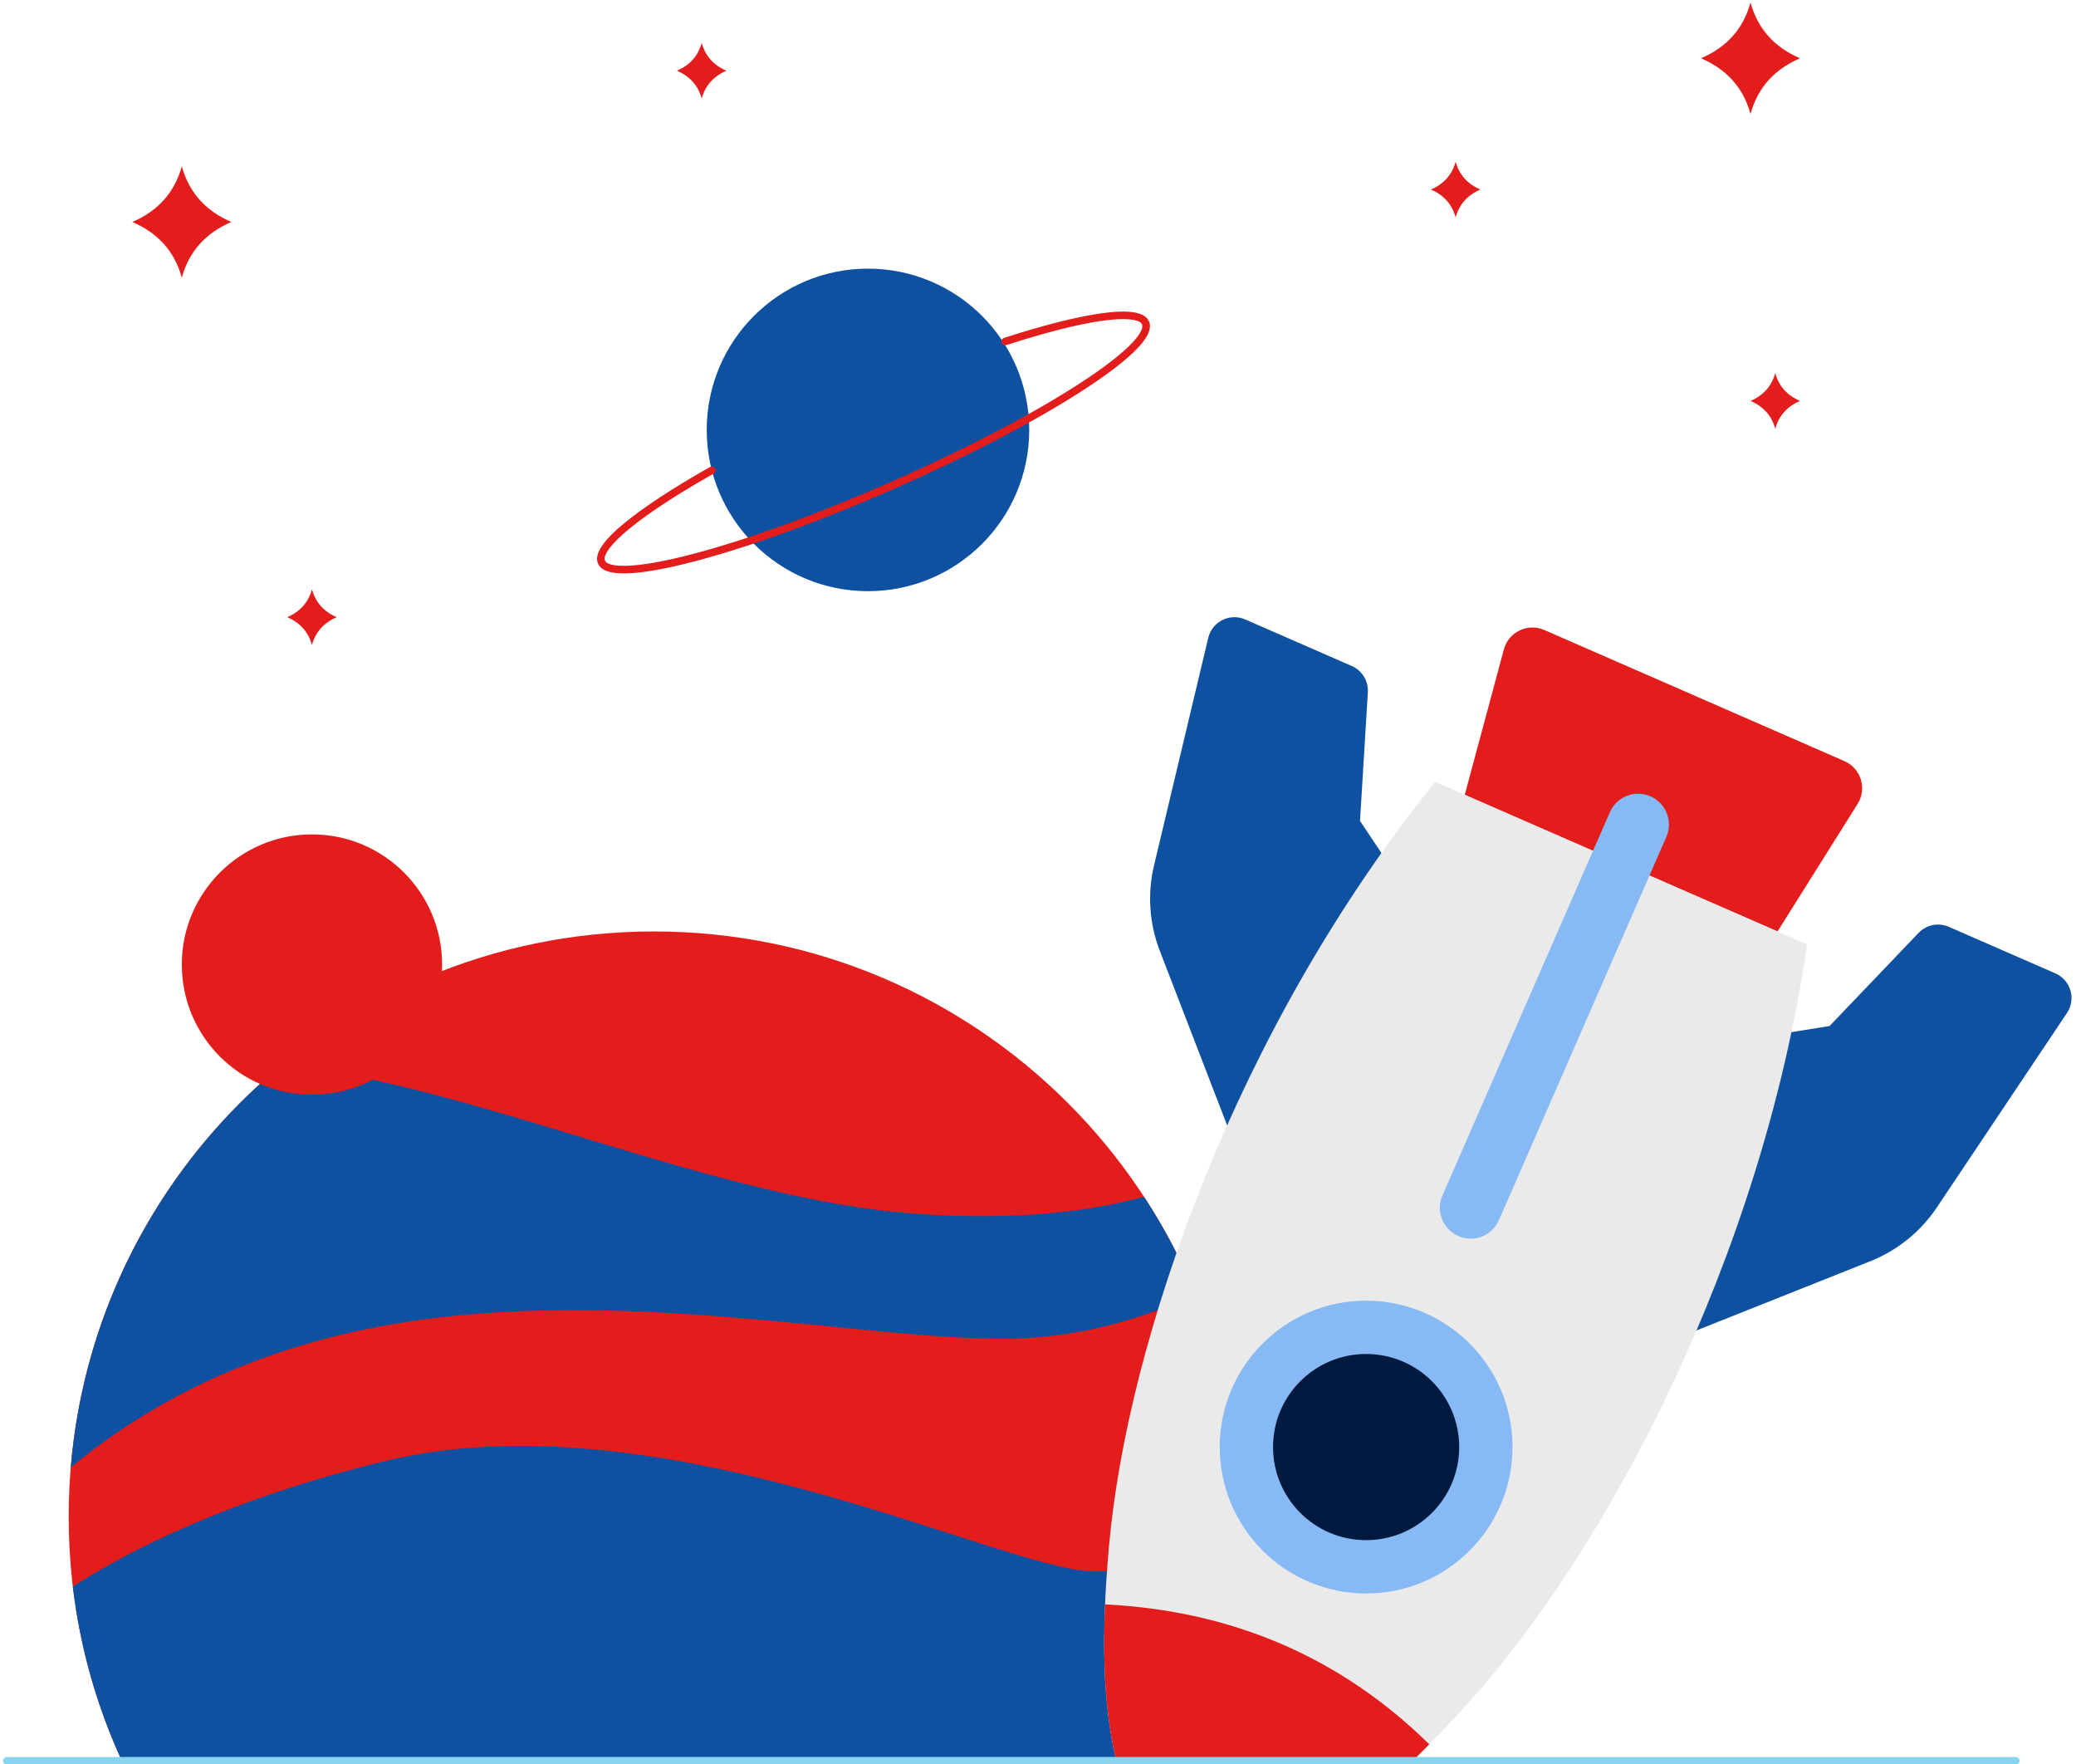 <svg width="366" height="311" viewBox="0 0 366 311" fill="none" xmlns="http://www.w3.org/2000/svg">
<g clip-path="url(#clip0_1947_22972)">
<path d="M55.005 103.905V103.857C55.002 103.865 55 103.873 54.998 103.881C54.996 103.873 54.993 103.865 54.992 103.857V103.905C54.364 106.184 52.912 107.813 50.636 108.793C52.912 109.773 54.364 111.403 54.992 113.681V113.729C54.994 113.721 54.997 113.713 54.998 113.705C55.001 113.713 55.004 113.721 55.005 113.729V113.681C55.633 111.403 57.085 109.773 59.361 108.793C57.085 107.813 55.633 106.184 55.005 103.905ZM312.986 65.785V65.737C312.984 65.745 312.981 65.753 312.98 65.761C312.977 65.753 312.974 65.745 312.973 65.737V65.785C312.345 68.064 310.893 69.693 308.617 70.673C310.893 71.653 312.345 73.283 312.973 75.561V75.609C312.976 75.601 312.978 75.593 312.98 75.585C312.982 75.593 312.985 75.601 312.986 75.609V75.561C313.614 73.283 315.066 71.653 317.342 70.673C315.066 69.693 313.614 68.064 312.986 65.785ZM256.638 28.525V28.477C256.636 28.485 256.633 28.493 256.632 28.501C256.629 28.493 256.626 28.485 256.625 28.477V28.525C255.997 30.804 254.545 32.433 252.269 33.413C254.545 34.393 255.997 36.023 256.625 38.301V38.349C256.628 38.341 256.63 38.333 256.632 38.325C256.634 38.333 256.637 38.341 256.638 38.349V38.301C257.266 36.023 258.718 34.393 260.994 33.413C258.718 32.433 257.266 30.804 256.638 28.525ZM123.714 7.579V7.531C123.712 7.539 123.709 7.547 123.708 7.555C123.705 7.547 123.702 7.539 123.701 7.531V7.579C123.073 9.857 121.621 11.487 119.345 12.467C121.621 13.447 123.073 15.076 123.701 17.355V17.403C123.704 17.395 123.706 17.387 123.708 17.379C123.71 17.387 123.713 17.395 123.714 17.403V17.355C124.342 15.076 125.794 13.447 128.07 12.467C125.794 11.487 124.342 9.857 123.714 7.579ZM308.63 0.495V0.397C308.626 0.415 308.621 0.429 308.617 0.447C308.613 0.429 308.608 0.415 308.604 0.397V0.495C307.348 5.051 304.444 8.311 299.892 10.271C304.444 12.231 307.346 15.491 308.604 20.047V20.144C308.608 20.127 308.613 20.112 308.617 20.095C308.621 20.112 308.626 20.127 308.63 20.144V20.047C309.886 15.491 312.79 12.231 317.342 10.271C312.79 8.311 309.888 5.051 308.63 0.495ZM32.068 29.353V29.256C32.064 29.273 32.058 29.288 32.054 29.305C32.05 29.288 32.045 29.273 32.041 29.256V29.353C30.785 33.909 27.881 37.169 23.329 39.129C27.881 41.089 30.784 44.349 32.041 48.905V49.003C32.045 48.985 32.05 48.971 32.054 48.953C32.058 48.971 32.064 48.985 32.068 49.003V48.905C33.324 44.349 36.228 41.089 40.78 39.129C36.228 37.169 33.325 33.909 32.068 29.353Z" fill="#E31D1C"/>
<path d="M153.024 104.213C168.725 104.213 181.453 91.485 181.453 75.784C181.453 60.083 168.725 47.355 153.024 47.355C137.323 47.355 124.595 60.083 124.595 75.784C124.595 91.485 137.323 104.213 153.024 104.213Z" fill="#0E51A0"/>
<path d="M109.985 101.081C107.438 101.081 105.946 100.515 105.437 99.359C104.713 97.713 106.241 95.367 110.108 92.185C113.534 89.367 118.742 85.956 125.168 82.325C125.488 82.144 125.894 82.257 126.076 82.577C126.257 82.897 126.144 83.304 125.824 83.485C109.441 92.744 106.068 97.481 106.657 98.821C107.188 100.028 111.597 100.437 122.276 97.623C131.929 95.079 144.282 90.583 157.06 84.963C169.837 79.343 181.5 73.277 189.898 67.883C193.958 65.275 197.025 62.972 199.012 61.039C201.556 58.564 201.486 57.516 201.338 57.18C200.756 55.855 195.064 55.132 177.429 60.828C177.078 60.941 176.702 60.749 176.59 60.399C176.477 60.048 176.669 59.672 177.02 59.56C183.948 57.321 189.898 55.821 194.226 55.223C199.116 54.545 201.841 55.011 202.56 56.644C203.141 57.965 202.285 59.716 199.942 61.995C197.892 63.989 194.756 66.348 190.62 69.004C182.164 74.436 170.436 80.536 157.597 86.183C144.758 91.829 132.334 96.349 122.617 98.911C117.864 100.164 114.006 100.881 111.15 101.044C110.74 101.068 110.352 101.079 109.985 101.079V101.081Z" fill="#E31D1C"/>
<path d="M209.1 310.383C215.112 297.289 218.467 282.723 218.467 267.372C218.467 210.388 172.272 164.193 115.288 164.193C58.304 164.193 12.109 210.388 12.109 267.372C12.109 282.723 15.464 297.289 21.476 310.383H209.099H209.1Z" fill="#E31D1C"/>
<path d="M201.688 210.953C192.791 213.427 179.843 215.209 161.667 213.976C125.999 211.555 83.264 191.055 49.68 187.736C28.831 204.933 14.851 230.16 12.474 258.683C22.602 250.239 37.44 241.123 57.952 235.832C103.66 224.043 154.622 237.517 181.586 235.832C193.064 235.115 203.056 231.761 210.748 228.147C208.264 222.107 205.223 216.355 201.688 210.953ZM192.402 276.997C175.5 276.248 115.996 245.776 67.626 257.617C40.587 264.236 23.05 273.123 12.838 279.673C14.126 290.515 17.095 300.84 21.478 310.383H209.1C214.947 297.651 218.28 283.525 218.459 268.64C210.494 273.107 200.626 277.363 192.402 276.997Z" fill="#0E51A0"/>
<path d="M54.999 192.976C67.671 192.976 77.944 182.703 77.944 170.031C77.944 157.358 67.671 147.085 54.999 147.085C42.327 147.085 32.054 157.358 32.054 170.031C32.054 182.703 42.327 192.976 54.999 192.976Z" fill="#E31D1C"/>
<path d="M297.018 235.352L329.74 222.323C334.522 220.419 338.615 217.109 341.478 212.832L364.407 178.568C366.051 176.112 365.072 172.765 362.363 171.583L343.574 163.376C341.75 162.579 339.622 163.007 338.246 164.445L322.546 180.869L299.836 184.5L297.018 235.353V235.352ZM217.151 200.467L204.472 167.607C202.619 162.804 202.266 157.553 203.459 152.547L213.014 112.44C213.699 109.564 216.818 108.009 219.527 109.192L238.316 117.399C240.14 118.196 241.274 120.047 241.152 122.033L239.774 144.712L252.542 163.84L217.151 200.467Z" fill="#0E51A0"/>
<path d="M272.255 111.052L325.168 134.164C328.09 135.44 329.192 139.015 327.496 141.715L313.378 164.195L258.236 140.109L265.134 114.475C265.962 111.397 269.334 109.776 272.255 111.052Z" fill="#E31D1C"/>
<path d="M249.053 310.383C252.149 307.396 255.351 304.063 258.716 300.348C283.331 273.169 310.547 221.783 318.592 166.472L285.807 152.152L253.021 137.832C217.913 181.323 198.709 236.209 195.499 272.736C194.127 288.34 194.397 300.259 196.8 310.384H249.053V310.383Z" fill="#EAEAEA"/>
<path d="M240.846 280.891C255.098 280.891 266.652 269.337 266.652 255.085C266.652 240.833 255.098 229.28 240.846 229.28C226.594 229.28 215.041 240.833 215.041 255.085C215.041 269.337 226.594 280.891 240.846 280.891Z" fill="#87B9F4"/>
<path d="M240.847 271.495C249.909 271.495 257.256 264.148 257.256 255.085C257.256 246.023 249.909 238.676 240.847 238.676C231.784 238.676 224.438 246.023 224.438 255.085C224.438 264.148 231.784 271.495 240.847 271.495Z" fill="#001A3F"/>
<path d="M257.107 217.892L257.108 217.892C259.857 219.093 263.06 217.838 264.261 215.089L293.779 147.525C294.98 144.776 293.725 141.574 290.976 140.373L290.974 140.372C288.225 139.171 285.023 140.426 283.822 143.175L254.304 210.739C253.103 213.489 254.358 216.691 257.107 217.892Z" fill="#87B9F4"/>
<path d="M249.053 310.383C250.02 309.451 250.997 308.484 251.985 307.483C236.381 292.167 217.327 283.944 194.823 282.816C194.359 293.659 194.941 302.556 196.799 310.381H249.053V310.383Z" fill="#E31D1C"/>
<path d="M355.409 311.049H1.192C0.824 311.049 0.525 310.751 0.525 310.383C0.525 310.015 0.824 309.716 1.192 309.716H355.408C355.776 309.716 356.075 310.015 356.075 310.383C356.075 310.751 355.776 311.049 355.408 311.049H355.409Z" fill="#89D5EF"/>
</g>
<defs>
<clipPath id="clip0_1947_22972">
<rect width="366" height="312" fill="white"/>
</clipPath>
</defs>
</svg>
